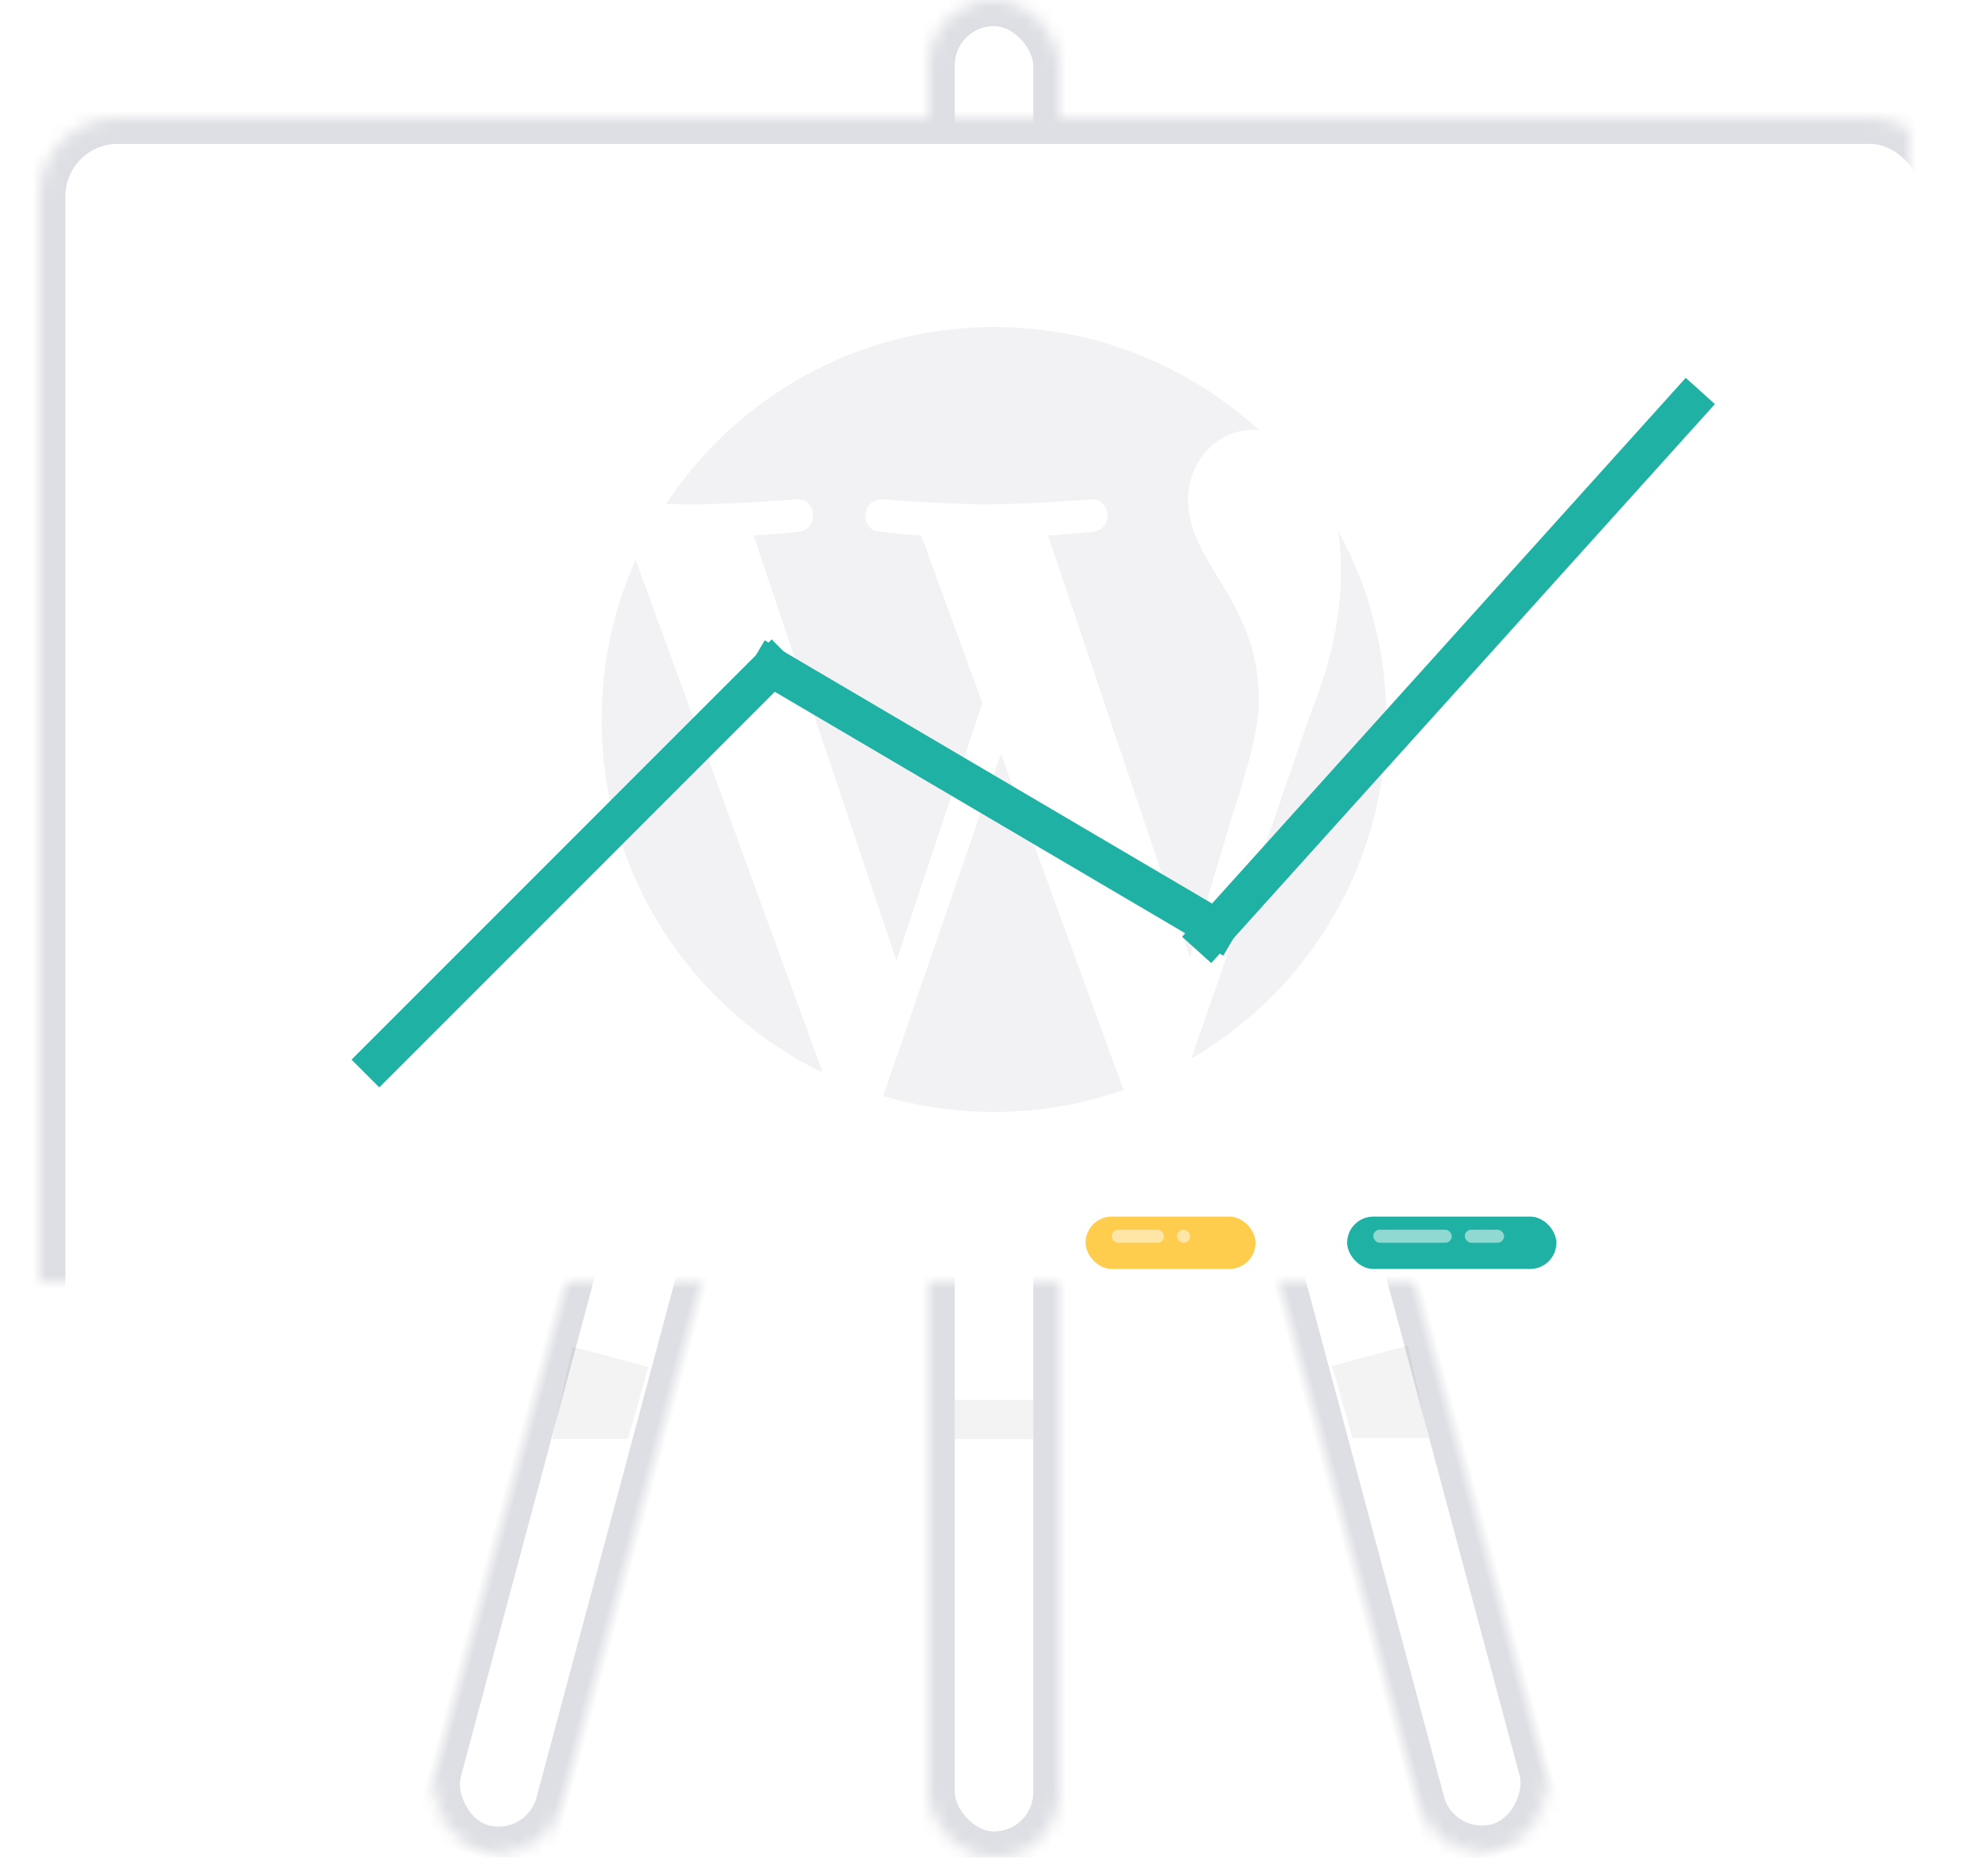 <?xml version="1.0" encoding="UTF-8" standalone="no"?>
<svg width="152px" height="142px" viewBox="0 0 152 142" version="1.1" xmlns="http://www.w3.org/2000/svg" xmlns:xlink="http://www.w3.org/1999/xlink">
    <!-- Generator: sketchtool 39.1 (31720) - http://www.bohemiancoding.com/sketch -->
    <title>264DFB73-02C7-4F13-BE57-C512850A376F</title>
    <desc>Created with sketchtool.</desc>
    <defs>
        <rect id="path-1" x="0" y="0" width="10" height="142" rx="5"></rect>
        <mask id="mask-2" maskContentUnits="userSpaceOnUse" maskUnits="objectBoundingBox" x="0" y="0" width="10" height="142" fill="white">
            <use xlink:href="#path-1"></use>
        </mask>
        <rect id="path-3" x="2.40163445e-12" y="-1.81188398e-13" width="10" height="115" rx="5"></rect>
        <mask id="mask-4" maskContentUnits="userSpaceOnUse" maskUnits="objectBoundingBox" x="0" y="0" width="10" height="115" fill="white">
            <use xlink:href="#path-3"></use>
        </mask>
        <rect id="path-5" x="2.40163445e-12" y="-1.81188398e-13" width="10" height="115" rx="5"></rect>
        <mask id="mask-6" maskContentUnits="userSpaceOnUse" maskUnits="objectBoundingBox" x="0" y="0" width="10" height="115" fill="white">
            <use xlink:href="#path-5"></use>
        </mask>
        <rect id="path-7" x="3" y="9" width="146" height="98" rx="6"></rect>
        <mask id="mask-8" maskContentUnits="userSpaceOnUse" maskUnits="objectBoundingBox" x="0" y="0" width="146" height="98" fill="white">
            <use xlink:href="#path-7"></use>
        </mask>
        <rect id="path-9" x="0" y="97" width="152" height="10" rx="5"></rect>
        <mask id="mask-10" maskContentUnits="userSpaceOnUse" maskUnits="objectBoundingBox" x="0" y="0" width="152" height="10" fill="white">
            <use xlink:href="#path-9"></use>
        </mask>
        <filter x="-50%" y="-50%" width="200%" height="200%" filterUnits="objectBoundingBox" id="filter-11">
            <feOffset dx="3" dy="4" in="SourceAlpha" result="shadowOffsetOuter1"></feOffset>
            <feColorMatrix values="0 0 0 0 0   0 0 0 0 0   0 0 0 0 0  0 0 0 0.03 0" type="matrix" in="shadowOffsetOuter1" result="shadowMatrixOuter1"></feColorMatrix>
            <feMerge>
                <feMergeNode in="shadowMatrixOuter1"></feMergeNode>
                <feMergeNode in="SourceGraphic"></feMergeNode>
            </feMerge>
        </filter>
        <circle id="path-12" cx="7" cy="57" r="7"></circle>
        <mask id="mask-13" maskContentUnits="userSpaceOnUse" maskUnits="objectBoundingBox" x="0" y="0" width="14" height="14" fill="white">
            <use xlink:href="#path-12"></use>
        </mask>
        <circle id="path-14" cx="37" cy="27" r="7"></circle>
        <mask id="mask-15" maskContentUnits="userSpaceOnUse" maskUnits="objectBoundingBox" x="0" y="0" width="14" height="14" fill="white">
            <use xlink:href="#path-14"></use>
        </mask>
        <circle id="path-16" cx="71" cy="47" r="7"></circle>
        <mask id="mask-17" maskContentUnits="userSpaceOnUse" maskUnits="objectBoundingBox" x="0" y="0" width="14" height="14" fill="white">
            <use xlink:href="#path-16"></use>
        </mask>
        <circle id="path-18" cx="107" cy="7" r="7"></circle>
        <mask id="mask-19" maskContentUnits="userSpaceOnUse" maskUnits="objectBoundingBox" x="0" y="0" width="14" height="14" fill="white">
            <use xlink:href="#path-18"></use>
        </mask>
    </defs>
    <g id="Page-1" stroke="none" stroke-width="1" fill="none" fill-rule="evenodd">
        <g id="002a_Solutions" transform="translate(-364, -2576)">
            <g id="Content-discovery" transform="translate(0, 2483)">
                <g id="Group-2" transform="translate(354, 79)">
                    <g id="Group-4" transform="translate(10, 14)">
                        <g id="Group-7" transform="translate(71, 0)">
                            <use id="Rectangle-13" stroke="#DEDFE4" mask="url(#mask-2)" stroke-width="4" fill="#FFFFFF" xlink:href="#path-1"></use>
                            <rect id="Rectangle-15" fill="#000000" opacity="0.05" x="2" y="107" width="6" height="3"></rect>
                        </g>
                        <g id="Group-7" transform="translate(51.712, 85.915) rotate(-345) translate(-51.712, -85.915) translate(46.712, 28.415)">
                            <use id="Rectangle-13" stroke="#DEDFE4" mask="url(#mask-4)" stroke-width="4" fill="#FFFFFF" xlink:href="#path-3"></use>
                            <polygon id="Rectangle-15" fill="#000000" opacity="0.05" points="1.741 76 7.741 76 7.658 81.723 2.06 83.223"></polygon>
                        </g>
                        <g id="Group-7" transform="translate(99.712, 85.835) scale(-1, 1) rotate(-345) translate(-99.712, -85.835) translate(94.712, 28.335)">
                            <use id="Rectangle-13" stroke="#DEDFE4" mask="url(#mask-6)" stroke-width="4" fill="#FFFFFF" xlink:href="#path-5"></use>
                            <polygon id="Rectangle-15" fill="#000000" opacity="0.05" points="1.741 76 7.741 76 7.658 81.723 2.06 83.223"></polygon>
                        </g>
                        <use id="Rectangle-11" stroke="#DEDFE4" mask="url(#mask-8)" stroke-width="4" fill="#FFFFFF" xlink:href="#path-7"></use>
                        <g id="Group" opacity="0.1" transform="translate(56, 33)"></g>
                        <path d="M46,54.999 C46,66.873 52.9,77.136 62.909,81.997 L48.598,42.79 C46.933,46.521 46,50.65 46,54.999 Z M96.253,53.486 C96.253,49.777 94.92,47.211 93.779,45.212 C92.259,42.74 90.832,40.649 90.832,38.176 C90.832,35.419 92.923,32.852 95.87,32.852 C96.003,32.852 96.129,32.868 96.259,32.876 C90.921,27.986 83.81,25 76,25 C65.519,25 56.298,30.378 50.934,38.521 C51.639,38.544 52.302,38.558 52.865,38.558 C56.002,38.558 60.861,38.176 60.861,38.176 C62.477,38.082 62.668,40.457 61.053,40.649 C61.053,40.649 59.427,40.839 57.619,40.934 L68.543,73.429 L75.11,53.74 L70.436,40.934 C68.819,40.839 67.289,40.649 67.289,40.649 C65.672,40.553 65.862,38.082 67.479,38.176 C67.479,38.176 72.433,38.558 75.381,38.558 C78.517,38.558 83.377,38.176 83.377,38.176 C84.994,38.082 85.185,40.457 83.568,40.649 C83.568,40.649 81.941,40.839 80.135,40.934 L90.977,73.181 L93.97,63.184 C95.265,59.033 96.253,56.053 96.253,53.486 Z M76.527,57.623 L67.525,83.778 C70.213,84.568 73.056,85 76,85 C79.494,85 82.845,84.397 85.963,83.3 C85.883,83.171 85.808,83.034 85.748,82.886 L76.527,57.623 Z M102.326,40.607 C102.455,41.563 102.527,42.588 102.527,43.692 C102.527,46.735 101.957,50.157 100.246,54.437 L91.083,80.929 C100.002,75.729 106,66.066 106,54.999 C106,49.783 104.667,44.88 102.326,40.607 Z" id="Combined-Shape" fill="#DEDFE4" opacity="0.4"></path>
                        <use id="Rectangle-14" stroke="#DEDFE4" mask="url(#mask-10)" stroke-width="4" fill="#FDFDFD" xlink:href="#path-9"></use>
                        <rect id="Rectangle-16" fill="#20B1A5" x="103" y="93" width="16" height="4" rx="2"></rect>
                        <rect id="Rectangle-19" fill="#FFFFFF" opacity="0.5" x="105" y="94" width="6" height="1" rx="0.5"></rect>
                        <rect id="Rectangle-19" fill="#FFFFFF" opacity="0.5" x="112" y="94" width="3" height="1" rx="0.5"></rect>
                        <rect id="Rectangle-16" fill="#FFCD4E" x="83" y="93" width="13" height="4" rx="2"></rect>
                        <rect id="Rectangle-19" fill="#FFFFFF" opacity="0.5" x="85" y="94" width="4" height="1" rx="0.5"></rect>
                        <rect id="Rectangle-19" fill="#FFFFFF" opacity="0.5" x="90" y="94" width="1" height="1" rx="0.5"></rect>
                        <g id="Group-8" filter="url(#filter-11)" transform="translate(19, 20)">
                            <path d="M7,57 L37,27" id="Line" stroke="#20B1A5" stroke-width="3" stroke-linecap="square"></path>
                            <path d="M37,27 L71,47" id="Line" stroke="#20B1A5" stroke-width="3" stroke-linecap="square"></path>
                            <path d="M70.5,47.5 L107,7" id="Line" stroke="#20B1A5" stroke-width="3" stroke-linecap="square"></path>
                            <use id="Oval-3" stroke="#FFCD4E" mask="url(#mask-13)" stroke-width="4" fill="#FFFFFF" xlink:href="#path-12"></use>
                            <use id="Oval-3" stroke="#FFCD4E" mask="url(#mask-15)" stroke-width="4" fill="#FFFFFF" xlink:href="#path-14"></use>
                            <use id="Oval-3" stroke="#FFCD4E" mask="url(#mask-17)" stroke-width="4" fill="#FFFFFF" xlink:href="#path-16"></use>
                            <use id="Oval-3" stroke="#FFCD4E" mask="url(#mask-19)" stroke-width="4" fill="#FFFFFF" xlink:href="#path-18"></use>
                        </g>
                    </g>
                </g>
            </g>
        </g>
    </g>
</svg>